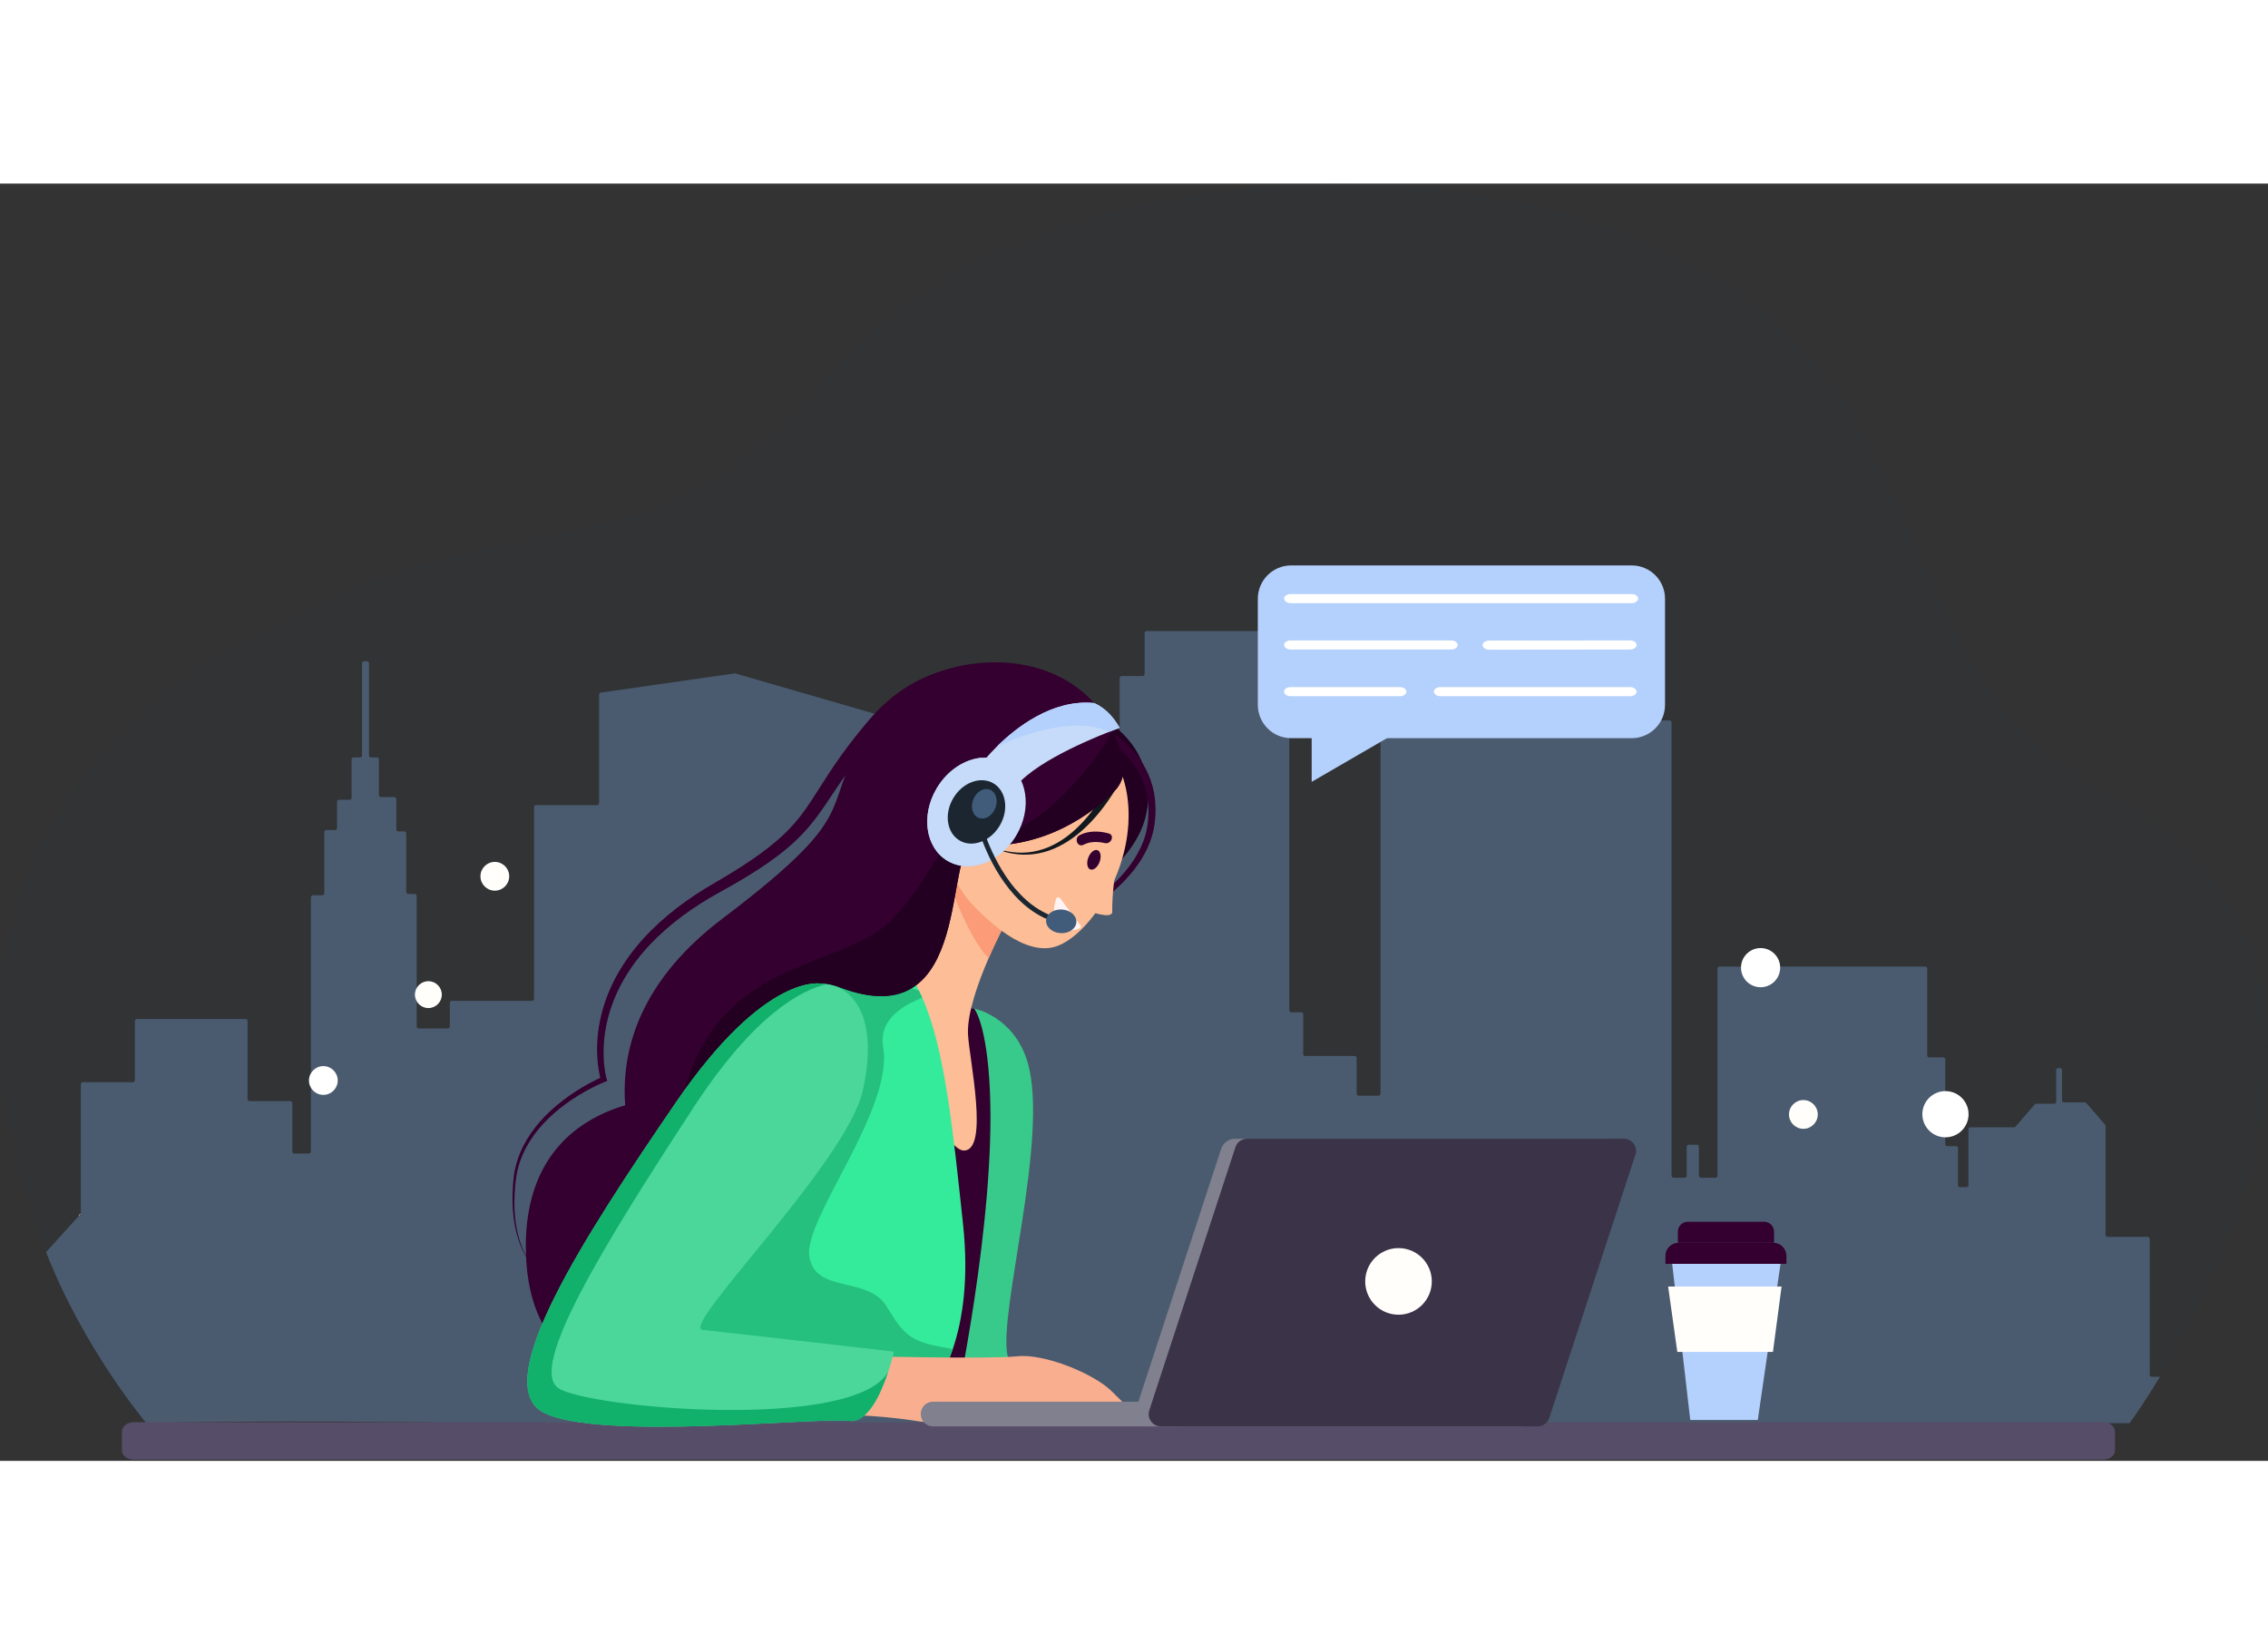 <svg width="400" height="290" viewBox="0 0 602 339" fill="none" xmlns="http://www.w3.org/2000/svg">
<rect x="0" y="0" width="602" height="339" fill="#333333" stroke="none"/>
<g opacity="0.12">
<path d="M565.304 328.945C567.005 326.622 569.909 322.358 573.363 316.631C593.446 283.336 632.106 200.639 560.744 163.012C525.451 144.402 521.254 122.134 497.242 71.332C452.473 -23.388 276.77 -16.38 221.207 49.901C172.033 108.556 143.78 79.506 69.993 118.758C-15.667 164.324 -5.812 237.156 12.273 283.535C22.382 309.464 35.066 327.125 35.066 327.125C35.066 327.125 71.922 327.922 126.182 328.945C276.216 331.775 559.307 336.327 564.116 330.498C564.391 330.164 564.794 329.64 565.304 328.945Z" fill="#233142"/>
</g>
<path d="M20.926 273.994L21.417 273.453C21.417 273.149 20.717 273.951 20.926 273.994Z" fill="#FCCDC5"/>
<path d="M565.258 328.995C566.959 326.672 569.864 322.408 573.317 316.681H571.098C570.828 316.681 570.61 316.428 570.61 316.117V280.119C570.61 279.807 570.391 279.555 570.123 279.555H559.376C559.107 279.555 558.889 279.305 558.889 278.993V250.163C558.889 250.013 558.838 249.869 558.747 249.764L553.787 244.027C553.698 243.921 553.573 243.862 553.444 243.862H547.81C547.54 243.862 547.323 243.61 547.323 243.299V235.321C547.323 235.01 547.103 234.759 546.835 234.759H546.266C545.997 234.759 545.778 235.01 545.778 235.321V243.655C545.778 243.966 545.561 244.219 545.293 244.219H540.428C540.299 244.219 540.176 244.277 540.084 244.383L534.973 250.3C534.882 250.405 534.757 250.464 534.629 250.464H522.982C522.712 250.464 522.494 250.716 522.494 251.028V265.787C522.494 266.098 522.277 266.35 522.009 266.35H520.206C519.936 266.35 519.718 266.098 519.718 265.787V256.027C519.718 255.715 519.5 255.463 519.232 255.463H516.813C516.543 255.463 516.325 255.211 516.325 254.899V232.466C516.325 232.155 516.107 231.902 515.839 231.902H512.031C511.761 231.902 511.544 231.65 511.544 231.341V208.369C511.544 208.06 511.324 207.807 511.056 207.807H456.363C456.093 207.807 455.875 208.06 455.875 208.369V263.287C455.875 263.598 455.657 263.85 455.389 263.85H451.427C451.158 263.85 450.94 263.598 450.94 263.287V255.667C450.94 255.358 450.723 255.105 450.454 255.105H448.188C447.918 255.105 447.7 255.358 447.7 255.667V263.287C447.7 263.598 447.481 263.85 447.213 263.85H444.178C443.908 263.85 443.69 263.598 443.69 263.287V143.045C443.69 142.733 443.473 142.481 443.204 142.481H418.734C418.464 142.481 418.247 142.231 418.247 141.919V136.083C418.247 135.772 418.027 135.52 417.759 135.52H414.878C414.608 135.52 414.39 135.269 414.39 134.958V133.228C414.39 132.917 414.17 132.664 413.902 132.664H412.099C411.83 132.664 411.614 132.917 411.614 133.228V134.598C411.614 134.91 411.394 135.162 411.127 135.162H391.436C391.167 135.162 390.949 135.414 390.949 135.726V141.558C390.949 141.869 390.73 142.122 390.463 142.122H366.917C366.648 142.122 366.43 142.374 366.43 142.685V241.51C366.43 241.821 366.213 242.074 365.944 242.074H360.594C360.324 242.074 360.106 241.821 360.106 241.51V232.106C360.106 231.795 359.889 231.542 359.621 231.542H346.406C346.136 231.542 345.92 231.29 345.92 230.979V220.504C345.92 220.195 345.7 219.942 345.432 219.942H342.705C342.435 219.942 342.217 219.69 342.217 219.379V119.305C342.217 118.994 341.999 118.742 341.731 118.742H304.307C304.037 118.742 303.821 118.994 303.821 119.305V130.137C303.821 130.448 303.602 130.699 303.334 130.699H297.676C297.407 130.699 297.188 130.951 297.188 131.262V169.939C297.188 170.25 296.971 170.502 296.703 170.502H281.638C281.368 170.502 281.152 170.753 281.152 171.064V177.435C281.152 177.746 280.933 177.997 280.665 177.997H261.591C261.321 177.997 261.104 178.25 261.104 178.561V199.747C261.104 200.058 260.885 200.31 260.616 200.31H246.169C245.9 200.31 245.682 200.058 245.682 199.747V145.062C245.682 144.804 245.531 144.578 245.315 144.516L195.19 130.013C195.133 129.993 195.072 129.99 195.012 129.999L159.446 135.102C159.202 135.137 159.019 135.375 159.019 135.66V164.407C159.019 164.718 158.799 164.968 158.531 164.968H142.234C141.965 164.968 141.748 165.221 141.748 165.532V216.347C141.748 216.658 141.529 216.91 141.261 216.91H119.874C119.605 216.91 119.387 217.162 119.387 217.472V223.664C119.387 223.975 119.168 224.227 118.899 224.227H111.082C110.813 224.227 110.595 223.975 110.595 223.664V189.093C110.595 188.782 110.377 188.53 110.109 188.53H108.307C108.037 188.53 107.819 188.277 107.819 187.968V172.493C107.819 172.182 107.6 171.93 107.331 171.93H105.684C105.415 171.93 105.197 171.679 105.197 171.368V163.391C105.197 163.079 104.979 162.827 104.711 162.827H101.059C100.789 162.827 100.571 162.576 100.571 162.265V152.859C100.571 152.548 100.352 152.298 100.083 152.298H98.436C98.166 152.298 97.948 152.045 97.948 151.734V127.337C97.948 127.025 97.731 126.773 97.463 126.773H96.585C96.315 126.773 96.097 127.025 96.097 127.337V151.736C96.097 152.047 95.88 152.299 95.612 152.299H93.808C93.539 152.299 93.321 152.55 93.321 152.861V162.98C93.321 163.292 93.102 163.544 92.834 163.544H89.952C89.683 163.544 89.464 163.796 89.464 164.106V171.013C89.464 171.323 89.245 171.575 88.977 171.575H86.558C86.289 171.575 86.071 171.828 86.071 172.139V188.325C86.071 188.637 85.852 188.887 85.584 188.887H83.01C82.74 188.887 82.522 189.139 82.522 189.451V256.864C82.522 257.175 82.305 257.425 82.037 257.425H78.075C77.805 257.425 77.587 257.175 77.587 256.864V244.066C77.587 243.755 77.37 243.503 77.102 243.503H66.201C65.931 243.503 65.713 243.252 65.713 242.941V222.291C65.713 221.98 65.494 221.729 65.226 221.729H36.282C36.014 221.729 35.797 221.98 35.797 222.291V237.942C35.797 238.253 35.577 238.505 35.309 238.505H21.941C21.672 238.505 21.456 238.758 21.456 239.069V273.46C21.456 273.771 21.237 274.023 20.968 274.023L20.937 273.998C20.932 273.998 20.925 273.998 20.918 273.994L12.227 283.585C22.336 309.514 38.862 328.995 38.862 328.995C38.862 328.995 71.875 327.972 126.135 328.995H565.258Z" fill="#759DCE" fill-opacity="0.38"/>
<path d="M252.65 221.157C260.271 214.671 264.806 224.47 264.806 224.47C279.151 232.037 262.064 315.563 262.064 315.563L240.547 317.005L243.684 268.72C243.684 268.72 245.029 227.643 252.65 221.157Z" fill="#34002F"/>
<path d="M256.939 225.808C256.66 220.215 259.703 211.828 262.443 205.518C264.607 200.536 266.578 196.848 266.578 196.848C266.578 196.848 253.511 179.77 246.467 180.925C244.862 181.189 243.569 182.401 242.816 184.981C238.762 198.869 222.34 202.503 222.34 202.503C222.34 202.503 248.585 256.122 255.657 256.621C262.731 257.122 257.264 232.295 256.939 225.808Z" fill="#FDBD96"/>
<path d="M243.007 325.471C243.007 325.471 248.986 320.922 252.901 309.325C255.506 301.615 257.197 290.791 255.615 276.116C253.025 252.086 250.895 229.749 244.792 216.06C244.512 215.43 244.222 214.818 243.925 214.227C240.798 208.007 236.697 203.88 231.119 202.628C231.119 202.628 224.706 201.878 216.234 204.454C214.821 204.884 213.35 205.406 211.841 206.039C201.809 210.254 190.139 219.402 182.79 239.053C167.716 279.359 168.437 322.589 168.437 322.589L200.87 323.843L243.007 325.471Z" fill="#34EB9B"/>
<path d="M272.723 233.106C269.097 220.98 258.557 218.94 258.557 218.94C258.557 218.94 261.957 222.792 262.755 240.815C264.28 275.276 253.389 325.471 253.389 325.471L269.96 322.589C269.96 322.589 269.96 322.589 267.438 311.061C264.915 299.533 278.633 252.867 272.723 233.106Z" fill="#38CA8B"/>
<path d="M234.426 229.25C232.986 220.9 241.636 217.409 244.797 216.059L243.928 214.225L216.237 204.452L212.324 203.071L211.844 206.038L206.544 238.883L176.74 304.839C176.74 304.839 192.812 317.669 200.874 323.841L243.011 325.469C243.011 325.469 248.99 320.919 252.905 309.323C242.278 307.544 240.356 306.414 235.444 298.152C230.458 289.766 216.407 294.752 214.82 284.779C213.234 274.807 237.259 245.683 234.426 229.25Z" fill="#25C07D"/>
<path d="M270.006 311.242C262.745 312.017 229.987 311.242 229.987 311.242C229.987 311.242 212.16 326.744 219.909 326.743C227.659 326.743 235.411 327.13 245.099 328.681C254.787 330.231 266.027 324.418 268.352 326.355C270.678 328.294 279.203 331.394 280.366 329.069C281.529 326.743 274.941 322.481 274.941 322.481C274.941 322.481 280.366 326.743 286.955 330.231C293.544 333.718 293.931 329.068 293.931 329.068C293.931 329.068 298.192 332.168 300.906 330.231C303.62 328.293 299.745 325.194 295.094 320.543C290.442 315.893 277.267 310.467 270.006 311.242Z" fill="#F9AE8F"/>
<path d="M561.386 336.241V331.181C561.386 329.83 559.964 328.733 558.21 328.733H35.548C33.792 328.733 32.369 329.83 32.369 331.181V336.241C32.369 337.592 33.792 338.691 35.548 338.691H558.208C559.964 338.691 561.386 337.592 561.386 336.241Z" fill="#564D68"/>
<path d="M304.562 165.557C306.776 147.85 291.256 141.213 291.256 141.213L277.174 193.755C277.174 193.755 302.349 183.263 304.562 165.557Z" fill="#230021"/>
<path d="M285.421 171.912C287.577 163.512 289.757 155.079 291.963 146.63C291.884 146.607 291.812 146.578 291.82 146.585L291.833 146.592L291.887 146.615L291.999 146.666L292.227 146.775C292.382 146.848 292.534 146.929 292.688 147.008C292.995 147.171 293.301 147.341 293.602 147.519C294.207 147.873 294.795 148.262 295.367 148.669C296.515 149.485 297.593 150.399 298.581 151.4C300.563 153.396 302.176 155.75 303.24 158.345C303.771 159.642 304.183 160.99 304.445 162.374C304.7 163.759 304.825 165.168 304.844 166.587C304.822 169.436 304.431 172.262 303.339 174.89C302.843 176.219 302.157 177.478 301.437 178.71C301.048 179.311 300.682 179.925 300.249 180.501C300.036 180.79 299.838 181.091 299.614 181.372L298.944 182.218C298.727 182.506 298.482 182.77 298.248 183.045C298.008 183.316 297.781 183.597 297.532 183.858C297.035 184.384 296.549 184.918 296.024 185.419C295.002 186.444 293.912 187.405 292.796 188.336C291.68 189.267 290.513 190.14 289.331 190.992C288.144 191.835 286.925 192.639 285.686 193.409C283.207 194.942 280.621 196.353 277.981 197.541L278.681 198.152L285.421 171.912ZM292.794 144.409C292.801 144.409 292.677 144.364 292.574 144.336L292.259 145.476C289.875 154.156 287.459 162.849 285.019 171.583L277.678 197.884L277.391 198.911L278.378 198.496C279.764 197.913 281.09 197.27 282.414 196.595C283.733 195.914 285.032 195.199 286.307 194.439C287.583 193.679 288.837 192.886 290.066 192.048C291.288 191.202 292.497 190.333 293.659 189.399C294.82 188.467 295.959 187.502 297.036 186.463C297.587 185.957 298.102 185.414 298.627 184.878C298.891 184.613 299.133 184.324 299.387 184.048C299.635 183.768 299.894 183.495 300.128 183.2L300.845 182.329C301.085 182.04 301.299 181.728 301.528 181.429C301.992 180.834 302.393 180.192 302.816 179.565C303.605 178.274 304.358 176.948 304.921 175.528L305.144 175.001C305.219 174.826 305.272 174.642 305.337 174.462L305.709 173.377C305.818 173.01 305.907 172.637 306.005 172.267L306.15 171.71C306.195 171.524 306.22 171.333 306.256 171.144L306.455 170.009C306.506 169.631 306.538 169.254 306.58 168.875L306.64 168.308C306.656 168.12 306.66 167.929 306.67 167.739L306.721 166.596C306.732 165.07 306.623 163.537 306.374 162.022C306.116 160.506 305.696 159.017 305.138 157.58C304.022 154.702 302.292 152.074 300.17 149.854C299.11 148.739 297.954 147.721 296.719 146.808C296.102 146.35 295.468 145.916 294.811 145.512C294.482 145.31 294.147 145.115 293.808 144.926C293.635 144.835 293.465 144.74 293.289 144.651L293.022 144.517L292.883 144.451L292.812 144.417L292.794 144.409Z" fill="#34002F"/>
<path d="M262.441 205.532C264.605 200.55 266.578 196.862 266.578 196.862C266.578 196.862 254.772 167.978 247.729 169.133C248.418 178.979 257.038 200.769 262.441 205.532Z" fill="#FB9B77"/>
<path d="M280.474 202.411C288.793 199.493 299.982 183.512 299.563 166.75C299.524 165.153 299.383 163.558 299.128 161.98C298.533 158.259 296.806 153.381 294.802 150.019C294.041 148.74 293.201 147.544 292.3 146.441C280.258 131.687 256.9 133.262 252.133 172.889C251.879 174.993 251.679 177.204 251.536 179.526C251.528 179.668 251.519 179.812 251.51 179.955C251.464 180.761 252.05 182.2 252.884 183.774C253.236 184.439 253.633 185.131 254.045 185.807C254.19 186.045 254.335 186.281 254.482 186.513C255.604 188.293 256.758 189.888 257.379 190.569C261.863 195.495 272.144 205.333 280.474 202.411Z" fill="#FDBD96"/>
<path d="M289.236 193.162C289.236 193.162 295.264 195.385 295.225 193.235C295.139 188.367 296.115 182.141 296.115 182.141" fill="#FDBD96"/>
<path d="M281.395 189.665C282.713 191.463 285.625 195.412 286.794 196.829C287.023 197.106 286.92 197.529 286.583 197.66C285.293 198.171 282.496 198.906 280.794 196.64C279.191 194.507 279.819 191.452 280.326 189.841C280.476 189.365 281.1 189.262 281.395 189.665Z" fill="#FFF4F3"/>
<path d="M297.347 158.569C297.712 157.883 297.412 157.03 296.698 156.72L295.815 156.336C295.658 156.719 295.465 157.145 295.278 157.549C295.088 157.958 294.89 158.365 294.686 158.77C294.279 159.58 293.846 160.379 293.396 161.168C292.492 162.745 291.506 164.278 290.435 165.748C289.365 167.217 288.208 168.626 286.949 169.934C285.692 171.245 284.337 172.46 282.866 173.521C281.4 174.589 279.816 175.494 278.137 176.182C277.299 176.53 276.433 176.809 275.553 177.03C274.671 177.249 273.773 177.419 272.864 177.499C271.047 177.679 269.2 177.578 267.392 177.231C265.581 176.89 263.818 176.293 262.121 175.55C263.776 176.382 265.514 177.078 267.328 177.522C269.14 177.971 271.024 178.178 272.906 178.093C273.847 178.06 274.786 177.936 275.713 177.757C276.639 177.575 277.558 177.333 278.451 177.017C280.239 176.393 281.947 175.536 283.535 174.504C285.13 173.478 286.613 172.288 287.993 170.994C289.375 169.701 290.656 168.304 291.849 166.839C293.041 165.374 294.148 163.84 295.175 162.253C295.686 161.458 296.18 160.651 296.65 159.828C296.887 159.418 297.117 159.002 297.341 158.582C297.344 158.577 297.345 158.573 297.347 158.569Z" fill="#11181E"/>
<path d="M139.571 282.642C139.179 241.918 178.469 242.682 178.469 242.682C213.74 254.921 190.301 278.286 184.263 300.209C178.222 322.132 139.963 323.365 139.571 282.642Z" fill="#34002F"/>
<path d="M258.72 175.598C277.396 176.962 290.233 166.816 295.786 161.261C297.887 159.16 298.749 156.13 298.087 153.23C297.412 150.284 296.468 147.612 295.301 145.202C282.888 119.602 245.053 123.688 232.889 141.324C214.92 167.374 232.716 164.057 191.694 195.131C150.672 226.205 170.675 262.319 170.675 262.319C173.51 258.138 176.744 252.835 180.291 247.259C192.035 228.798 207.227 207.308 222.895 213.311C259.15 227.201 250.075 174.964 258.72 175.598Z" fill="#34002F"/>
<path d="M258.723 175.598C277.399 176.962 290.237 166.815 295.789 161.261C297.89 159.159 298.752 156.13 298.088 153.231C297.414 150.285 296.471 147.613 295.303 145.203C294.687 145.959 294.194 146.901 293.838 148.043C293.838 148.043 277.439 173.366 262.02 173.307C246.601 173.247 249.919 181.977 236.486 195.55C223.052 209.122 189.276 204.862 180.704 244.481C180.488 245.475 180.353 246.399 180.295 247.259C192.039 228.797 207.231 207.308 222.898 213.31C259.154 227.201 250.078 174.964 258.723 175.598Z" fill="#230021"/>
<path d="M286.157 143.485L286.376 143.668L290.405 139.489L290.22 139.339L290.056 139.21L289.736 138.965C289.524 138.804 289.312 138.648 289.101 138.494C288.679 138.185 288.254 137.888 287.826 137.595C286.971 137.012 286.101 136.455 285.218 135.919C283.452 134.849 281.626 133.864 279.745 132.972C275.985 131.193 271.987 129.773 267.794 128.93C263.61 128.084 259.214 127.84 254.896 128.415C250.58 128.979 246.388 130.382 242.667 132.429C238.933 134.467 235.664 137.106 232.825 140.016C232.114 140.745 231.432 141.493 230.772 142.255C230.437 142.639 230.126 143.011 229.809 143.387C229.491 143.76 229.181 144.14 228.867 144.517C227.617 146.03 226.402 147.57 225.22 149.132C224.038 150.695 222.893 152.285 221.787 153.893C220.681 155.5 219.617 157.13 218.577 158.757C216.49 162.012 214.534 165.254 212.218 168.166C207.636 174.03 201.241 178.543 194.603 182.664C192.937 183.693 191.25 184.69 189.54 185.679C187.801 186.688 186.096 187.746 184.421 188.848C181.09 191.077 177.893 193.501 174.959 196.193C172.02 198.877 169.328 201.814 167.011 205.001C165.853 206.594 164.789 208.247 163.834 209.954C162.882 211.662 162.046 213.429 161.326 215.232C159.899 218.845 158.974 222.63 158.631 226.46C158.463 228.374 158.435 230.299 158.564 232.215C158.627 233.173 158.735 234.129 158.883 235.081C158.959 235.557 159.047 236.032 159.148 236.507C159.198 236.744 159.254 236.981 159.312 237.219L159.406 237.576C159.44 237.699 159.471 237.809 159.515 237.948L159.961 237.071C159.618 237.213 159.312 237.353 158.995 237.499C158.68 237.645 158.369 237.794 158.061 237.947C157.445 238.252 156.837 238.57 156.235 238.898C155.033 239.555 153.86 240.255 152.716 240.997C150.43 242.479 148.265 244.126 146.279 245.952C144.296 247.777 142.486 249.78 140.971 251.969C140.21 253.061 139.526 254.199 138.928 255.376C138.327 256.551 137.819 257.768 137.409 259.011C136.996 260.253 136.683 261.524 136.483 262.809C136.433 263.13 136.382 263.451 136.349 263.774L136.293 264.258L136.253 264.74L136.172 265.703C136.141 266.024 136.133 266.346 136.113 266.667C136.032 267.953 136.03 269.241 136.049 270.527C136.091 271.813 136.173 273.099 136.327 274.376C136.647 276.928 137.214 279.462 138.18 281.866C138.663 283.066 139.236 284.236 139.936 285.337C140.286 285.887 140.664 286.422 141.08 286.93C141.497 287.436 141.941 287.926 142.456 288.345C141.951 287.915 141.521 287.414 141.118 286.902C140.717 286.386 140.355 285.845 140.02 285.29C139.35 284.18 138.809 283.004 138.361 281.802C137.463 279.396 136.965 276.872 136.711 274.336C136.591 273.067 136.542 271.792 136.532 270.518C136.547 269.242 136.581 267.967 136.694 266.696C136.722 266.378 136.738 266.06 136.775 265.743L136.879 264.79L136.931 264.315L136.996 263.843C137.036 263.528 137.095 263.216 137.151 262.904C137.379 261.656 137.716 260.427 138.146 259.228C138.576 258.028 139.097 256.858 139.711 255.731C140.321 254.6 141.012 253.511 141.777 252.467C143.301 250.375 145.107 248.467 147.081 246.733C149.057 244.998 151.209 243.44 153.471 242.044C154.602 241.347 155.762 240.69 156.947 240.077C157.539 239.772 158.137 239.475 158.742 239.195C159.045 239.056 159.347 238.917 159.652 238.785C159.953 238.653 160.268 238.519 160.556 238.407L161.187 238.162L161.002 237.531C160.977 237.445 160.947 237.326 160.92 237.221L160.841 236.892C160.792 236.672 160.746 236.449 160.703 236.224C160.618 235.775 160.545 235.322 160.484 234.868C160.365 233.959 160.282 233.043 160.242 232.123C160.16 230.285 160.229 228.44 160.434 226.608C160.847 222.945 161.815 219.34 163.259 215.914C163.987 214.203 164.823 212.53 165.772 210.915C166.723 209.3 167.776 207.74 168.92 206.236C171.207 203.228 173.855 200.462 176.742 197.935C179.624 195.4 182.763 193.121 186.036 191.029C187.683 189.994 189.36 189.001 191.07 188.057C192.811 187.098 194.557 186.117 196.279 185.104C199.722 183.074 203.111 180.924 206.327 178.498C207.934 177.284 209.492 175.996 210.972 174.617C212.449 173.239 213.841 171.763 215.121 170.22C216.403 168.676 217.575 167.072 218.684 165.463C219.793 163.855 220.849 162.243 221.916 160.657C224.043 157.482 226.241 154.399 228.61 151.416C229.792 149.924 231.007 148.454 232.258 147.009C232.573 146.649 232.882 146.285 233.201 145.928C233.519 145.571 233.836 145.205 234.148 144.866C234.776 144.178 235.422 143.506 236.088 142.856C238.75 140.261 241.731 137.996 245.013 136.307C248.287 134.611 251.859 133.521 255.525 133.127C259.191 132.729 262.938 133.019 266.573 133.844C270.213 134.668 273.746 136.012 277.091 137.698C278.764 138.541 280.392 139.473 281.962 140.479C282.747 140.982 283.517 141.505 284.267 142.042C284.641 142.312 285.011 142.586 285.37 142.862C285.55 143 285.728 143.14 285.902 143.278L286.157 143.485Z" fill="#34002F"/>
<path d="M235.742 315.388C236.746 312.357 237.272 309.996 237.272 309.996C237.272 309.996 196.565 305.313 186.478 304.232C180.316 303.571 224.664 259.923 228.987 240.829C233.094 222.688 227.444 213.652 219.453 212.49C219.035 212.429 218.609 212.389 218.179 212.37C218.179 212.37 203.41 208.768 179.273 244.071C155.137 279.375 129.559 318.642 144.329 326.206C159.1 333.771 217.818 327.287 225.384 328.368C230.312 329.072 233.864 321.059 235.741 315.39C235.741 315.39 235.741 315.388 235.742 315.388Z" fill="#4BD69A"/>
<path d="M225.384 328.369C230.312 329.073 233.864 321.06 235.741 315.39C226.724 331.251 156.139 325.028 148.208 319.703C140.275 314.377 159.653 282.532 184.204 245.025C200.334 220.383 212.8 213.982 219.453 212.49C219.035 212.429 218.61 212.389 218.18 212.371C218.18 212.371 203.41 208.769 179.273 244.072C155.137 279.376 129.559 318.642 144.329 326.207C159.1 333.772 217.818 327.288 225.384 328.369Z" fill="#11B06B"/>
<path d="M342.715 147.192H433.105C437.993 147.192 441.955 143.232 441.954 138.344V110.189C441.954 105.302 437.992 101.34 433.105 101.34H342.715C337.829 101.34 333.867 105.302 333.867 110.189V138.344C333.867 143.23 337.829 147.192 342.715 147.192Z" fill="#B4D0FC"/>
<path d="M348.16 158.785V141.475L373.899 143.858L348.16 158.785Z" fill="#B4D0FC"/>
<path d="M344.975 111.355C344.161 111.355 343.349 111.355 342.536 111.355C341.584 111.355 340.876 110.801 340.835 110.145C340.794 109.492 341.646 108.935 342.536 108.935C342.587 108.935 342.638 108.935 342.689 108.935C343.862 108.924 345.038 108.935 346.212 108.935C348.696 108.935 351.181 108.935 353.665 108.935C357.121 108.935 360.576 108.935 364.032 108.935C368.107 108.935 372.18 108.935 376.255 108.935C380.655 108.935 385.056 108.935 389.456 108.935C393.786 108.935 398.114 108.935 402.444 108.935C406.411 108.935 410.378 108.935 414.344 108.935C417.594 108.935 420.846 108.935 424.097 108.935C426.29 108.935 428.484 108.935 430.676 108.935C431.49 108.935 432.303 108.935 433.116 108.935C434.068 108.935 434.775 109.489 434.816 110.145C434.857 110.799 434.006 111.355 433.116 111.355C433.064 111.355 433.014 111.355 432.962 111.355C431.79 111.367 430.614 111.355 429.44 111.355C426.956 111.355 424.472 111.355 421.987 111.355C418.531 111.355 415.076 111.355 411.62 111.355C407.544 111.355 403.472 111.355 399.396 111.355C394.996 111.355 390.596 111.355 386.196 111.355C381.866 111.355 377.537 111.355 373.208 111.355C369.241 111.355 365.274 111.355 361.308 111.355C358.058 111.355 354.806 111.355 351.555 111.355C349.362 111.355 347.168 111.355 344.975 111.355Z" fill="white"/>
<path d="M343.686 123.663C343.302 123.663 342.92 123.663 342.536 123.663C341.584 123.663 340.876 123.107 340.835 122.453C340.794 121.799 341.646 121.243 342.536 121.243C342.561 121.243 342.585 121.243 342.609 121.243C343.162 121.239 343.715 121.243 344.269 121.243C345.44 121.243 346.611 121.243 347.782 121.243C349.41 121.243 351.039 121.243 352.667 121.243C354.587 121.243 356.507 121.243 358.428 121.243C360.503 121.243 362.577 121.243 364.65 121.243C366.691 121.243 368.731 121.243 370.772 121.243C372.641 121.243 374.51 121.243 376.379 121.243C377.912 121.243 379.444 121.243 380.977 121.243C382.01 121.243 383.044 121.243 384.077 121.243C384.461 121.243 384.843 121.243 385.227 121.243C386.18 121.243 386.886 121.797 386.927 122.453C386.968 123.106 386.117 123.663 385.227 123.663C385.201 123.663 385.178 123.663 385.154 123.663C384.6 123.666 384.047 123.663 383.493 123.663C382.322 123.663 381.152 123.663 379.98 123.663C378.352 123.663 376.723 123.663 375.095 123.663C373.176 123.663 371.255 123.663 369.335 123.663C367.26 123.663 365.186 123.663 363.113 123.663C361.071 123.663 359.031 123.663 356.991 123.663C355.122 123.663 353.252 123.663 351.383 123.663C349.85 123.663 348.319 123.663 346.786 123.663C345.753 123.663 344.719 123.663 343.686 123.663Z" fill="white"/>
<path d="M396.231 123.704C395.895 123.704 395.559 123.705 395.223 123.705C394.762 123.706 394.353 123.569 394.021 123.351C393.688 123.133 393.542 122.809 393.523 122.495C393.504 122.194 393.726 121.85 394.021 121.64C394.329 121.42 394.786 121.285 395.223 121.285C395.244 121.285 395.266 121.285 395.287 121.285C395.772 121.283 396.258 121.284 396.743 121.284C397.773 121.283 398.805 121.281 399.836 121.28C401.261 121.277 402.685 121.276 404.109 121.275C405.805 121.273 407.503 121.27 409.199 121.269C411.007 121.266 412.812 121.265 414.62 121.263C416.423 121.26 418.225 121.258 420.028 121.256C421.663 121.255 423.297 121.252 424.932 121.25C426.281 121.249 427.629 121.248 428.979 121.247C429.884 121.247 430.792 121.245 431.698 121.244C432.034 121.244 432.37 121.243 432.706 121.243C433.165 121.243 433.575 121.379 433.908 121.597C434.241 121.815 434.386 122.139 434.406 122.453C434.425 122.754 434.203 123.098 433.908 123.308C433.6 123.528 433.143 123.663 432.706 123.663C432.685 123.663 432.663 123.663 432.642 123.663C432.157 123.665 431.671 123.664 431.186 123.664C430.155 123.665 429.124 123.667 428.093 123.668C426.668 123.671 425.244 123.672 423.82 123.673C422.124 123.674 420.426 123.678 418.73 123.679C416.922 123.681 415.116 123.683 413.308 123.685C411.506 123.687 409.704 123.689 407.901 123.692C406.266 123.693 404.632 123.696 402.997 123.697C401.648 123.699 400.3 123.7 398.95 123.701C398.045 123.701 397.137 123.702 396.231 123.704Z" fill="white"/>
<path d="M343.318 136.053C343.056 136.053 342.796 136.053 342.535 136.053C342.074 136.053 341.665 135.916 341.333 135.698C340.999 135.48 340.855 135.157 340.835 134.843C340.816 134.542 341.038 134.198 341.333 133.988C341.641 133.769 342.1 133.633 342.535 133.633C342.552 133.633 342.568 133.633 342.585 133.633C342.96 133.632 343.338 133.633 343.714 133.633C344.513 133.633 345.312 133.633 346.112 133.633C347.218 133.633 348.321 133.633 349.426 133.633C350.743 133.633 352.058 133.633 353.374 133.633C354.777 133.633 356.177 133.633 357.579 133.633C358.977 133.633 360.375 133.633 361.774 133.633C363.041 133.633 364.309 133.633 365.576 133.633C366.623 133.633 367.668 133.633 368.715 133.633C369.419 133.633 370.121 133.633 370.824 133.633C371.086 133.633 371.346 133.633 371.606 133.633C372.068 133.633 372.477 133.77 372.809 133.988C373.142 134.206 373.287 134.529 373.307 134.843C373.325 135.144 373.104 135.489 372.809 135.698C372.501 135.917 372.042 136.053 371.606 136.053C371.59 136.053 371.573 136.053 371.557 136.053C371.181 136.054 370.804 136.053 370.428 136.053C369.629 136.053 368.829 136.053 368.03 136.053C366.924 136.053 365.821 136.053 364.716 136.053C363.399 136.053 362.084 136.053 360.768 136.053C359.365 136.053 357.965 136.053 356.563 136.053C355.165 136.053 353.767 136.053 352.368 136.053C351.101 136.053 349.833 136.053 348.566 136.053C347.519 136.053 346.474 136.053 345.427 136.053C344.723 136.053 344.02 136.053 343.318 136.053Z" fill="white"/>
<path d="M383.652 136.053C383.199 136.053 382.748 136.053 382.295 136.053C381.341 136.053 380.636 135.499 380.595 134.843C380.554 134.19 381.405 133.633 382.295 133.633C382.324 133.633 382.352 133.633 382.381 133.633C383.035 133.63 383.688 133.633 384.342 133.633C385.725 133.633 387.107 133.633 388.49 133.633C390.412 133.633 392.336 133.633 394.259 133.633C396.526 133.633 398.793 133.633 401.061 133.633C403.508 133.633 405.958 133.633 408.406 133.633C410.815 133.633 413.225 133.633 415.634 133.633C417.842 133.633 420.049 133.633 422.257 133.633C424.066 133.633 425.875 133.633 427.684 133.633C428.903 133.633 430.124 133.633 431.345 133.633C431.798 133.633 432.249 133.633 432.702 133.633C433.654 133.633 434.361 134.187 434.402 134.843C434.443 135.497 433.592 136.053 432.702 136.053C432.673 136.053 432.644 136.053 432.616 136.053C431.962 136.057 431.309 136.053 430.655 136.053C429.272 136.053 427.89 136.053 426.507 136.053C424.585 136.053 422.661 136.053 420.738 136.053C418.471 136.053 416.204 136.053 413.936 136.053C411.489 136.053 409.039 136.053 406.591 136.053C404.182 136.053 401.772 136.053 399.363 136.053C397.155 136.053 394.948 136.053 392.74 136.053C390.931 136.053 389.122 136.053 387.313 136.053C386.094 136.053 384.873 136.053 383.652 136.053Z" fill="white"/>
<path d="M113.703 218.824C115.673 218.824 117.269 217.227 117.269 215.258C117.269 213.288 115.673 211.691 113.703 211.691C111.733 211.691 110.137 213.288 110.137 215.258C110.137 217.227 111.733 218.824 113.703 218.824Z" fill="#FFFEFB"/>
<path d="M516.386 253.128C519.773 253.128 522.518 250.382 522.518 246.995C522.518 243.608 519.773 240.863 516.386 240.863C512.999 240.863 510.254 243.608 510.254 246.995C510.254 250.382 512.999 253.128 516.386 253.128Z" fill="white"/>
<path d="M467.319 213.293C470.189 213.293 472.516 210.966 472.516 208.095C472.516 205.225 470.189 202.898 467.319 202.898C464.448 202.898 462.121 205.225 462.121 208.095C462.121 210.966 464.448 213.293 467.319 213.293Z" fill="white"/>
<path d="M478.675 250.872C480.783 250.872 482.493 249.162 482.493 247.054C482.493 244.946 480.783 243.237 478.675 243.237C476.567 243.237 474.857 244.946 474.857 247.054C474.857 249.162 476.567 250.872 478.675 250.872Z" fill="#FFFEFB"/>
<path d="M131.343 187.664C133.451 187.664 135.161 185.954 135.161 183.846C135.161 181.738 133.451 180.029 131.343 180.029C129.235 180.029 127.525 181.738 127.525 183.846C127.525 185.954 129.235 187.664 131.343 187.664Z" fill="#FFFEFB"/>
<path d="M85.826 241.865C87.933 241.865 89.643 240.155 89.643 238.047C89.643 235.939 87.933 234.229 85.826 234.229C83.718 234.229 82.008 235.939 82.008 238.047C82.008 240.155 83.718 241.865 85.826 241.865Z" fill="white"/>
<path d="M448.649 328.15L443.631 284.849H472.88L466.572 328.15H448.649Z" fill="#B4D0FC"/>
<path d="M472.886 292.735H442.775L445.214 310.084H470.592L472.886 292.735Z" fill="#FFFEFB"/>
<path d="M442.057 286.714H474.174H474.172V284.588C474.172 282.674 472.621 281.122 470.707 281.122H445.522C443.608 281.122 442.057 282.674 442.057 284.588V286.714Z" fill="#34002F"/>
<path d="M445.361 281.122H470.884V278.164C470.884 276.71 469.704 275.53 468.25 275.53H447.995C446.541 275.53 445.361 276.71 445.361 278.164V281.122Z" fill="#34002F"/>
<path d="M247.665 323.291H312.583C314.392 323.291 315.858 324.759 315.86 326.568C315.86 328.379 314.392 329.845 312.583 329.845H247.665C245.855 329.845 244.389 328.377 244.389 326.568C244.389 324.758 245.856 323.291 247.665 323.291Z" fill="#80808E"/>
<path d="M305.423 329.845H404.002C405.696 329.845 407.198 328.756 407.725 327.146L430.153 258.635C430.983 256.102 429.095 253.499 426.43 253.499H327.85C326.156 253.499 324.654 254.588 324.127 256.198L301.7 324.709C300.869 327.242 302.757 329.845 305.423 329.845Z" fill="#80808E"/>
<path d="M308.135 329.845H408.145C409.545 329.845 410.786 328.943 411.222 327.613L434.093 257.743C434.778 255.648 433.22 253.497 431.016 253.497H331.006C329.606 253.497 328.364 254.398 327.929 255.729L305.058 325.598C304.372 327.693 305.931 329.845 308.135 329.845Z" fill="#3B3348"/>
<path d="M371.207 300.208C376.089 300.208 380.046 296.251 380.046 291.37C380.046 286.488 376.089 282.531 371.207 282.531C366.326 282.531 362.369 286.488 362.369 291.37C362.369 296.251 366.326 300.208 371.207 300.208Z" fill="#FFFEFB"/>
<path d="M292.842 174.949C293.005 174.98 293.941 175.22 293.214 175.016C294.902 175.49 295.996 172.954 294.292 172.478C291.796 171.777 288.909 171.71 286.564 172.928C284.999 173.74 286.021 176.303 287.599 175.484C288.795 174.864 290.086 174.669 291.423 174.764C291.899 174.798 292.373 174.86 292.842 174.949Z" fill="#34002F"/>
<path d="M289.408 182.03C290.238 182.34 291.339 181.448 291.866 180.039C292.393 178.63 292.149 177.235 291.32 176.924C290.49 176.615 289.389 177.506 288.862 178.915C288.335 180.326 288.579 181.72 289.408 182.03Z" fill="#34002F"/>
<path d="M251.476 179.735C255.471 182.113 260.576 181.449 264.762 178.482C243.644 179.595 258.724 155.552 260.81 152.37C256.256 152.665 251.544 155.611 248.643 160.486C244.382 167.653 245.649 176.27 251.476 179.735Z" fill="#B4D0FC"/>
<path d="M264.762 178.482C266.679 177.125 268.403 175.286 269.742 173.036C274.004 165.871 272.735 157.252 266.91 153.786C265.047 152.679 262.947 152.232 260.81 152.368C256.256 152.663 251.544 155.61 248.643 160.485C244.382 167.651 245.649 176.269 251.476 179.734C255.471 182.112 260.576 181.448 264.762 178.482Z" fill="#C5DBF9"/>
<path d="M294.421 145.496C296.133 144.822 297.191 144.446 297.191 144.446C294.211 139.112 290.357 137.861 290.357 137.861C279.27 136.784 269.564 144.509 264.62 149.394C262.4 151.587 261.138 153.209 261.138 153.209L259.355 153.463C259.355 153.463 264.821 171.238 268.234 162.381C270.951 155.325 287.714 148.129 294.421 145.496Z" fill="#C5DBF9"/>
<path d="M259.816 171.814C259.755 171.623 259.696 171.431 259.643 171.236C259.546 170.889 259.76 170.549 260.094 170.44C260.426 170.334 260.798 170.567 260.888 170.892C260.892 170.904 260.895 170.916 260.899 170.928C260.982 171.207 261.066 171.486 261.155 171.762C261.347 172.359 261.555 172.95 261.773 173.538C261.919 173.933 262.07 174.326 262.225 174.716C262.311 174.93 262.397 175.144 262.485 175.357C262.532 175.469 262.578 175.581 262.626 175.694C262.665 175.79 262.548 175.512 262.608 175.654C262.621 175.683 262.634 175.711 262.646 175.74C262.669 175.794 262.692 175.851 262.716 175.905C263.154 176.924 263.621 177.929 264.122 178.917C264.689 180.041 265.299 181.142 265.953 182.218C266.658 183.378 267.414 184.505 268.229 185.589C268.281 185.658 268.335 185.728 268.388 185.797C268.414 185.832 268.44 185.867 268.467 185.901C268.479 185.918 268.491 185.931 268.503 185.947C268.552 186.011 268.396 185.808 268.465 185.897C268.572 186.036 268.679 186.175 268.79 186.312C269.007 186.582 269.228 186.852 269.454 187.118C269.912 187.659 270.388 188.184 270.881 188.692C271.382 189.209 271.902 189.707 272.44 190.185C272.711 190.425 272.986 190.661 273.266 190.889C273.407 191.005 273.548 191.118 273.691 191.229C273.714 191.248 273.739 191.266 273.763 191.284C273.763 191.284 273.626 191.18 273.705 191.239C273.736 191.263 273.768 191.289 273.8 191.312C273.871 191.366 273.945 191.422 274.018 191.476C275.185 192.346 276.432 193.111 277.749 193.736C277.916 193.816 278.085 193.893 278.255 193.969C278.345 194.009 278.436 194.047 278.526 194.086C278.602 194.119 278.362 194.018 278.471 194.063C278.49 194.071 278.51 194.079 278.529 194.087C278.567 194.104 278.606 194.119 278.644 194.135C278.992 194.277 279.344 194.41 279.7 194.532C280.425 194.781 281.165 194.988 281.914 195.15C282.268 195.227 282.441 195.619 282.366 195.944C282.286 196.298 281.901 196.467 281.571 196.396C281.205 196.316 280.839 196.227 280.478 196.126C278.987 195.711 277.539 195.119 276.176 194.386C274.843 193.67 273.597 192.809 272.422 191.858C271.304 190.951 270.263 189.951 269.293 188.887C268.314 187.814 267.41 186.673 266.565 185.492C265.782 184.395 265.054 183.259 264.376 182.094C263.755 181.025 263.176 179.93 262.635 178.819C262.148 177.815 261.693 176.795 261.265 175.763C260.942 174.983 260.637 174.195 260.351 173.4C260.163 172.875 259.984 172.347 259.816 171.814Z" fill="#1B2630"/>
<path d="M262.442 173.603C263.56 172.811 264.567 171.738 265.348 170.424C267.836 166.242 267.096 161.21 263.696 159.188C262.608 158.542 261.382 158.282 260.135 158.361C257.477 158.532 254.726 160.253 253.033 163.099C250.545 167.281 251.285 172.312 254.687 174.334C257.019 175.722 259.998 175.333 262.442 173.603Z" fill="#1B2630"/>
<path d="M262.678 167.797C263.157 167.43 263.589 166.932 263.923 166.322C264.987 164.379 264.661 162.034 263.193 161.087C262.725 160.786 262.196 160.661 261.659 160.697C260.516 160.773 259.333 161.568 258.61 162.891C257.546 164.834 257.872 167.178 259.34 168.125C260.347 168.775 261.629 168.6 262.678 167.797Z" fill="#415C7B"/>
<path d="M294.413 145.497C296.125 144.823 297.183 144.447 297.183 144.447C294.203 139.113 290.349 137.861 290.349 137.86C279.262 136.783 269.556 144.508 264.611 149.393C272.569 145.795 285.454 141.4 294.413 145.497Z" fill="#B4D0FC"/>
<path d="M279.109 198.154C279.61 198.493 280.219 198.744 280.905 198.866C283.085 199.257 285.205 198.2 285.633 196.508C285.772 195.966 285.721 195.427 285.516 194.929C285.081 193.871 283.951 193.003 282.466 192.737C280.285 192.347 278.166 193.403 277.736 195.095C277.439 196.256 278.014 197.416 279.109 198.154Z" fill="#415C7B"/>
</svg>
